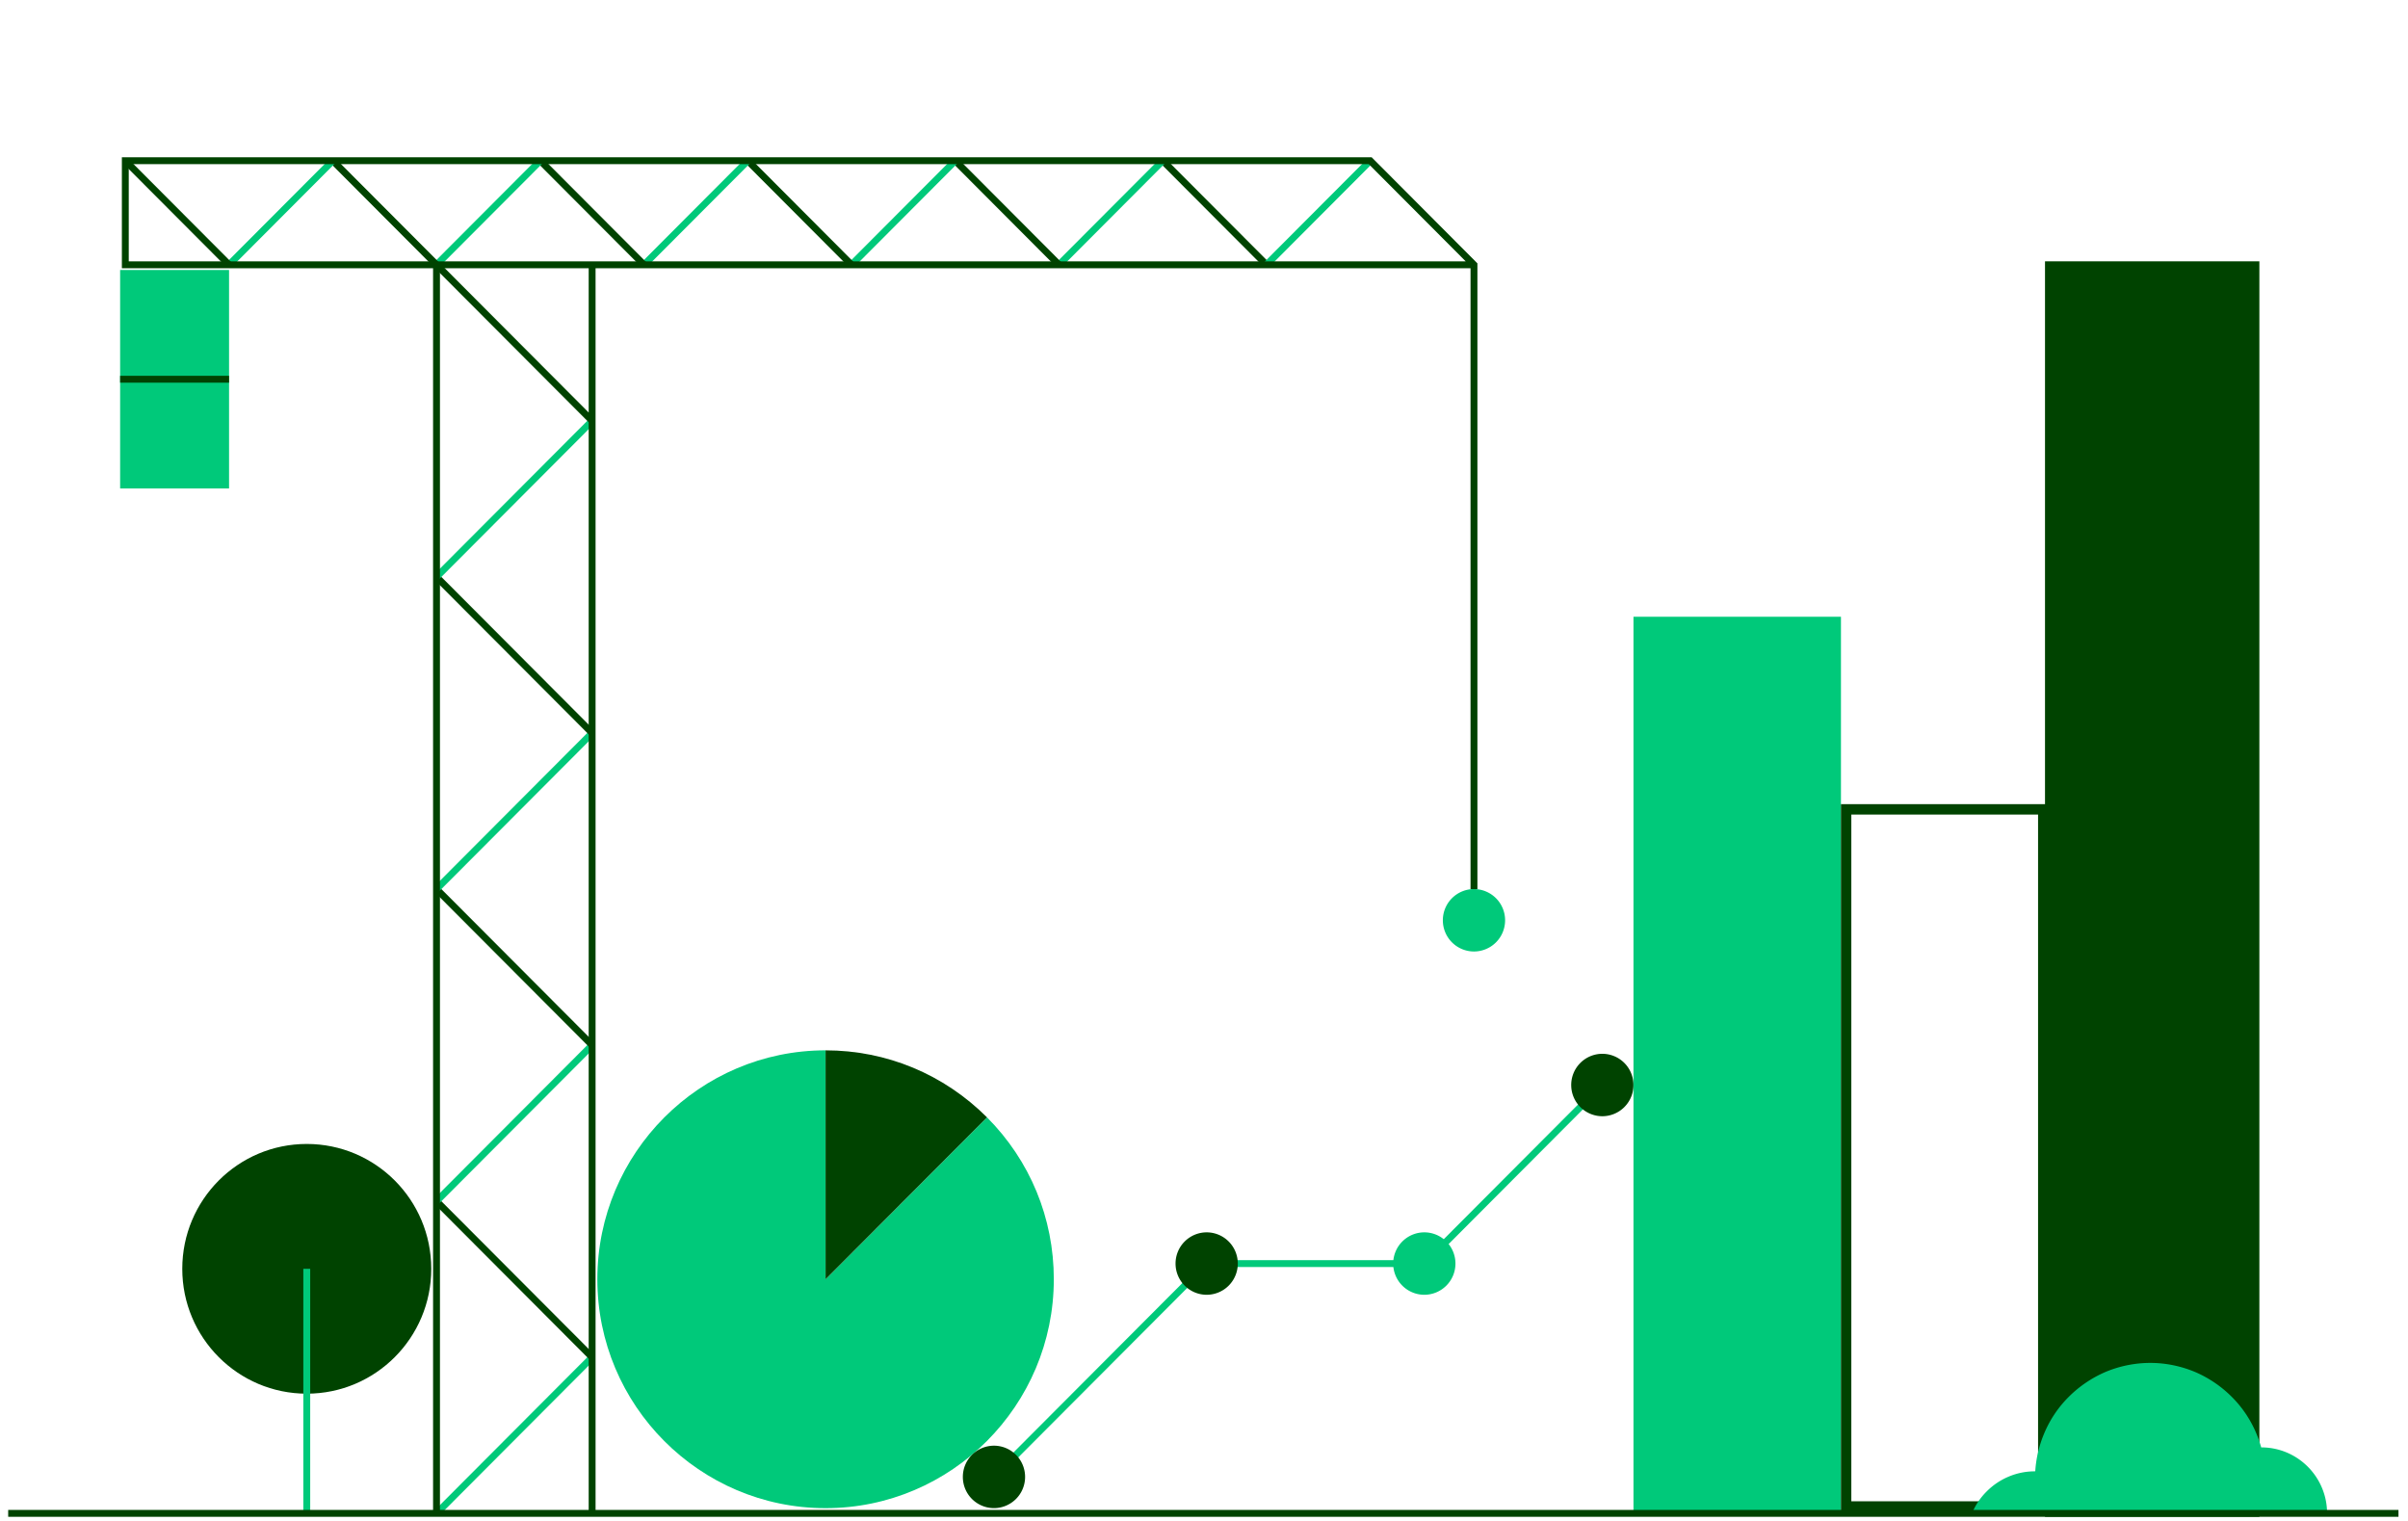 <svg xmlns="http://www.w3.org/2000/svg" width="350" height="221" viewBox="0 0 350 221">
    <g fill="none" fill-rule="evenodd">
        <path fill="#FFF" fill-rule="nonzero" d="M0 0h350v221H0z"/>
        <path stroke="#00C97A" d="M63.447 219.95l22.618-22.684"/>
        <path stroke="#004300" d="M86.065 197.266l-22.618-22.683"/>
        <path stroke="#00C97A" d="M63.447 174.583l22.618-22.684"/>
        <path stroke="#004300" d="M86.065 151.9l-22.618-22.684"/>
        <path stroke="#00C97A" d="M63.447 129.216l22.618-22.684"/>
        <path stroke="#004300" d="M86.065 106.532L63.447 83.85"/>
        <path stroke="#00C97A" d="M63.447 83.849l22.618-22.683"/>
        <path stroke="#004300" d="M86.065 61.166L63.447 38.482M86.065 219.95V38.482"/>
        <path fill="#00C97A" d="M153.17 185.924c0 18.344-14.882 33.27-33.173 33.27-18.29 0-33.174-14.926-33.174-33.27 0-18.343 14.883-33.269 33.174-33.269v33.27l23.464-23.53c6.257 6.29 9.71 14.638 9.71 23.53"/>
        <path stroke="#004300" d="M184.083 38.482l-15.08-15.122"/>
        <path stroke="#00C97A" d="M169.004 23.36l-15.08 15.122M199.162 23.36l-15.08 15.122"/>
        <path stroke="#004300" d="M153.925 38.482l-15.08-15.122"/>
        <path stroke="#00C97A" d="M138.846 23.36l-15.08 15.122"/>
        <path stroke="#004300" d="M123.767 38.482l-15.08-15.122"/>
        <path stroke="#00C97A" d="M108.688 23.36l-15.08 15.122"/>
        <path stroke="#004300" d="M93.609 38.482L78.529 23.36"/>
        <path stroke="#00C97A" d="M78.53 23.36L63.45 38.482"/>
        <path stroke="#004300" d="M63.45 38.482L48.373 23.36"/>
        <path stroke="#00C97A" d="M48.372 23.36L33.293 38.482"/>
        <path stroke="#004300" d="M33.293 38.482L18.214 23.36"/>
        <path fill="#00C97A" d="M17.46 55.117h15.833V39.238H17.46zM17.46 70.995h15.833V55.117H17.46z"/>
        <path stroke="#004300" d="M17.46 55.117h15.833M214.24 129.216V38.482L199.163 23.36H18.214v15.122h196.027"/>
        <path stroke="#00C97A" d="M143.711 215.413l31.678-31.769h31.634l25.874-25.95"/>
        <path fill="#004300" d="M148.996 214.65a4.53 4.53 0 0 0-4.524-4.536 4.53 4.53 0 0 0-4.523 4.537 4.53 4.53 0 0 0 4.523 4.537 4.532 4.532 0 0 0 4.524-4.537M179.912 183.644a4.53 4.53 0 0 0-4.523-4.536 4.53 4.53 0 0 0-4.524 4.536 4.532 4.532 0 0 0 4.524 4.537 4.53 4.53 0 0 0 4.523-4.537"/>
        <path fill="#00C97A" d="M211.547 183.644a4.53 4.53 0 0 0-4.523-4.536 4.53 4.53 0 0 0-4.524 4.536 4.53 4.53 0 0 0 4.524 4.537 4.532 4.532 0 0 0 4.523-4.537"/>
        <path fill="#004300" d="M237.421 157.694a4.53 4.53 0 0 0-4.523-4.536 4.53 4.53 0 0 0-4.524 4.536 4.53 4.53 0 0 0 4.524 4.537 4.53 4.53 0 0 0 4.523-4.537"/>
        <path fill="#00C97A" d="M218.764 133.753a4.53 4.53 0 0 0-4.523-4.537 4.53 4.53 0 0 0-4.524 4.537 4.53 4.53 0 0 0 4.524 4.536 4.53 4.53 0 0 0 4.523-4.536M237.423 219.95h30.158V89.64h-30.158z"/>
        <path fill="#004300" d="M267.581 219.706h30.158V116.874H267.58v102.832zm1.508-1.512h27.142v-99.807h-27.142v99.807z"/>
        <path fill="#004300" d="M297.739 219.95h30.158V38.482h-30.158z"/>
        <path stroke="#004300" d="M297.739 219.95h30.158V38.482h-30.158z"/>
        <path fill="#004300" d="M62.682 184.408c0 10.021-8.102 18.147-18.095 18.147-9.994 0-18.094-8.126-18.094-18.147 0-10.023 8.1-18.147 18.094-18.147 9.993 0 18.095 8.124 18.095 18.147"/>
        <path stroke="#00C97A" d="M44.587 219.945v-35.537"/>
        <path fill="#004300" d="M143.46 162.395l-23.464 23.53v-33.269c8.853 0 17.177 3.463 23.465 9.739"/>
        <path fill="#00C97A" d="M338.238 219.95h-51.613a9.682 9.682 0 0 1 2.126-3.176 9.879 9.879 0 0 1 3.165-2.147 9.756 9.756 0 0 1 3.877-.787h.028a16.89 16.89 0 0 1 1.297-5.504 16.444 16.444 0 0 1 3.575-5.323 17.172 17.172 0 0 1 5.338-3.615 16.92 16.92 0 0 1 6.513-1.315c2.292 0 4.508.484 6.5 1.315a17.016 17.016 0 0 1 5.338 3.615 16.464 16.464 0 0 1 3.574 5.323c.27.65.513 1.33.707 2.026h.015c5.278 0 9.56 4.295 9.56 9.588"/>
        <path stroke="#004300" d="M63.447 38.482V219.95M348.615 219.95H1.19"/>
    </g>
</svg>
